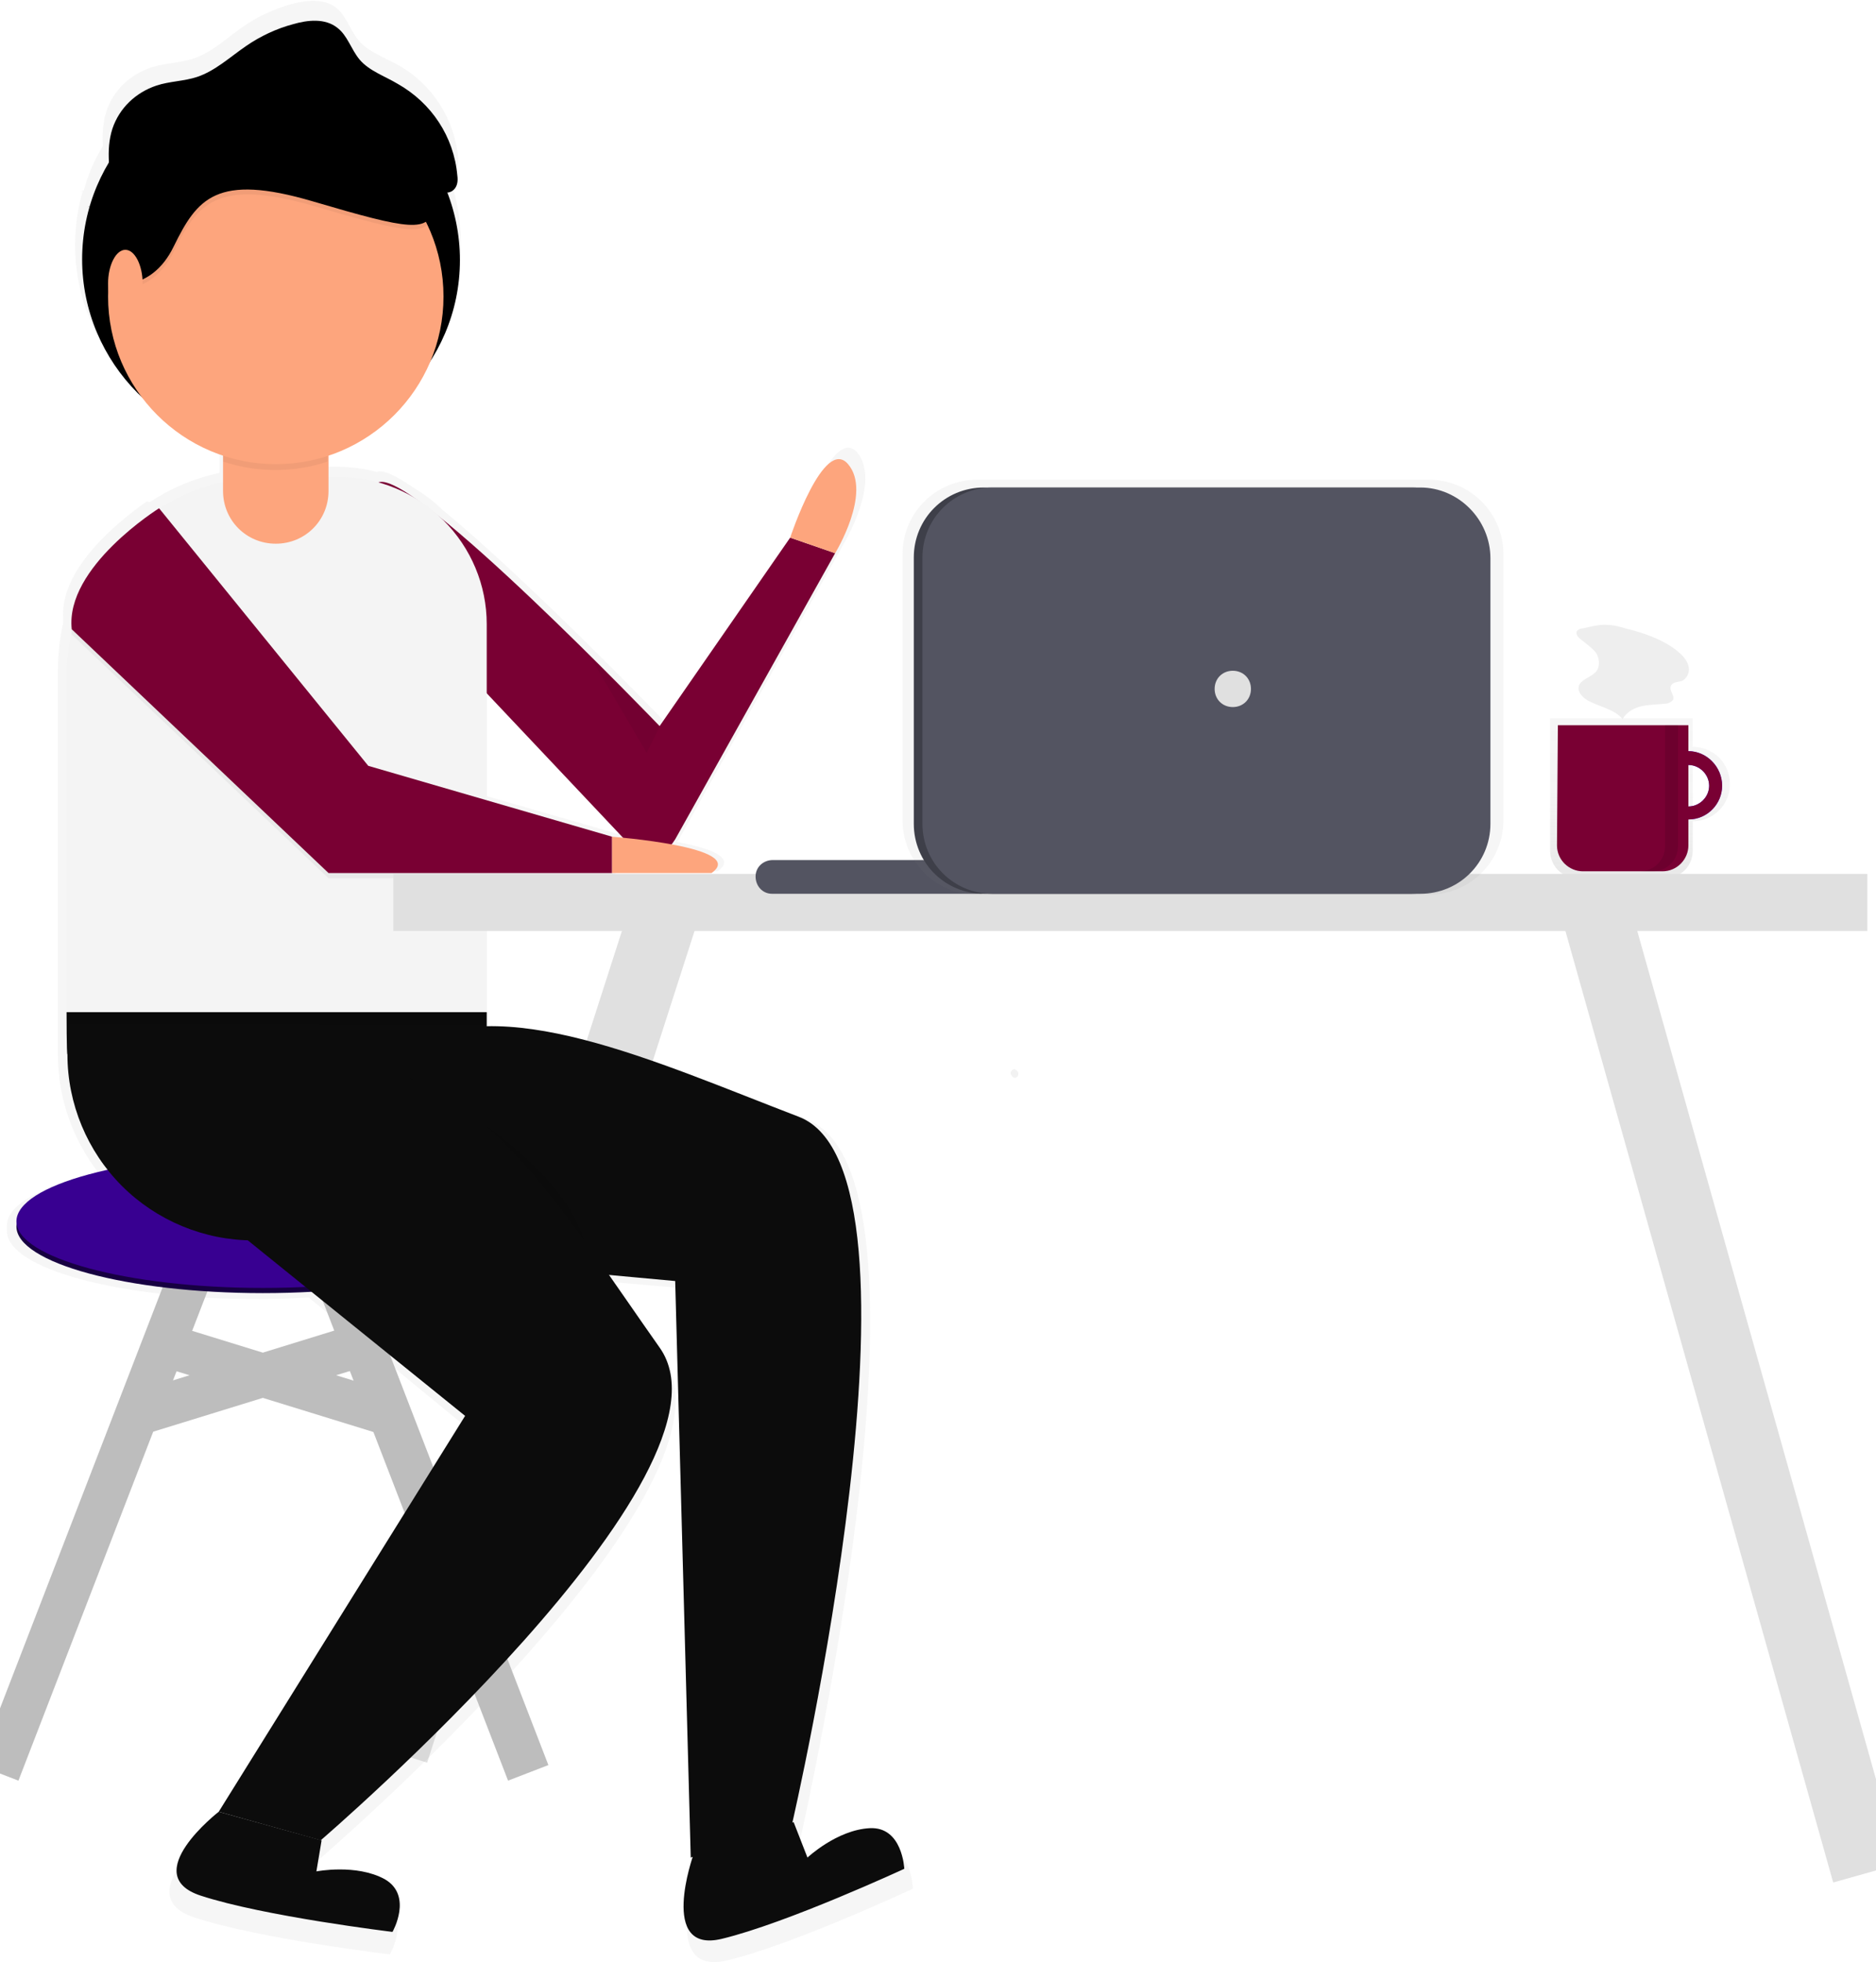 <?xml version="1.0" encoding="utf-8"?>
<!-- Generator: Adobe Illustrator 28.0.0, SVG Export Plug-In . SVG Version: 6.00 Build 0)  -->
<svg version="1.1" id="Capa_1" xmlns="http://www.w3.org/2000/svg" xmlns:xlink="http://www.w3.org/1999/xlink" x="0px" y="0px"
	 viewBox="0 0 217 227" style="enable-background:new 0 0 217 227;" xml:space="preserve">
<style type="text/css">
	.st0{clip-path:url(#SVGID_00000087400882759366069200000008671874939358289562_);}
	.st1{opacity:0.7;fill:url(#SVGID_00000179611448252265442530000013108505294377388478_);enable-background:new    ;}
	.st2{fill:#571AFF;}
	.st3{fill:#790033;}
	.st4{opacity:0.1;enable-background:new    ;}
	.st5{fill:#EEEEEE;}
	.st6{fill:none;stroke:#E0E0E0;stroke-width:8;stroke-miterlimit:10;}
	.st7{opacity:0.7;fill:url(#SVGID_00000027578795055640973290000010193921396836933001_);enable-background:new    ;}
	.st8{fill:none;stroke:#BDBDBD;stroke-width:5;stroke-miterlimit:10;}
	.st9{fill:#170042;}
	.st10{fill:#380091;}
	.st11{fill:#F4F4F4;}
	.st12{fill:#0C0C0C;}
	.st13{opacity:5.000000e-02;enable-background:new    ;}
	.st14{fill:#FDA57D;}
	.st15{fill:url(#SVGID_00000111153109718964050020000010981901621516540047_);}
	.st16{fill:#E0E0E0;}
	.st17{fill:#535461;}
	.st18{opacity:0.7;fill:url(#SVGID_00000147918555040099788130000007303217206384251326_);enable-background:new    ;}
	.st19{fill:#3E3F49;}
</style>
<g>
	<g>
		<defs>
			<rect id="SVGID_1_" width="217" height="227"/>
		</defs>
		<clipPath id="SVGID_00000153703143628421606730000002527574786114675848_">
			<use xlink:href="#SVGID_1_"  style="overflow:visible;"/>
		</clipPath>
		<g style="clip-path:url(#SVGID_00000153703143628421606730000002527574786114675848_);">
			
				<linearGradient id="SVGID_00000165205913356128753630000007845586657579988612_" gradientUnits="userSpaceOnUse" x1="189.7" y1="953.6" x2="189.7" y2="935.1" gradientTransform="matrix(1 0 0 1 0 -852)">
				<stop  offset="0" style="stop-color:#808080;stop-opacity:0.25"/>
				<stop  offset="0.535" style="stop-color:#808080;stop-opacity:0.12"/>
				<stop  offset="1" style="stop-color:#808080;stop-opacity:0.1"/>
			</linearGradient>
			<path style="opacity:0.7;fill:url(#SVGID_00000165205913356128753630000007845586657579988612_);enable-background:new    ;" d="
				M195.8,86.4v-3.3h-16.5v15.3c0,1.8,1.4,3.2,3.2,3.2l0,0h10.1c1.8,0,3.2-1.4,3.2-3.2V95c2.4,0,4.3-1.9,4.3-4.3
				C200.1,88.3,198.2,86.4,195.8,86.4L195.8,86.4L195.8,86.4z M195.8,93.3V88c1.5,0,2.6,1.2,2.6,2.6c0,0.7-0.3,1.4-0.8,1.9
				C197.2,93.1,196.5,93.3,195.8,93.3z"/>
			<path class="st2" d="M195.3,86.9c-2.2,0-4,1.7-4,3.9c0,2.2,1.7,4,3.9,4h0.1c2.2,0,3.9-1.8,3.9-3.9
				C199.2,88.7,197.4,86.9,195.3,86.9L195.3,86.9z M195.3,93.3c-1.3,0-2.4-1.1-2.4-2.4s1.1-2.4,2.4-2.4s2.4,1.1,2.4,2.4
				S196.6,93.3,195.3,93.3z"/>
			<path class="st3" d="M195.3,86.9c-2.2,0-4,1.7-4,3.9c0,2.2,1.7,4,3.9,4h0.1c2.2,0,3.9-1.8,3.9-3.9
				C199.2,88.7,197.4,86.9,195.3,86.9L195.3,86.9z M195.3,93.3c-1.3,0-2.4-1.1-2.4-2.4s1.1-2.4,2.4-2.4s2.4,1.1,2.4,2.4
				S196.6,93.3,195.3,93.3z"/>
			<path class="st3" d="M180.2,83.9h15.1v13.9c0,1.6-1.3,3-3,3l0,0h-9.2c-1.6,0-3-1.3-3-3L180.2,83.9L180.2,83.9z"/>
			<path class="st4" d="M192.6,83.9v14c0,1.6-1.3,2.9-2.9,2.9l0,0h1.5c1.6,0,2.9-1.3,2.9-2.9l0,0v-14H192.6z"/>
			<path class="st5" d="M183.1,72.7c-0.3,0-0.5,0.1-0.7,0.3c-0.2,0.4,0.2,0.8,0.5,1c0.6,0.5,1.2,0.9,1.7,1.5
				c0.4,0.6,0.5,1.5,0.1,2.1c-0.6,0.8-2,1-2.1,1.9c-0.1,0.6,0.5,1.2,1,1.5c1.4,0.8,3.1,1,4.1,2.2c0.4-0.8,1.3-1.3,2.2-1.5
				s1.9-0.2,2.8-0.3c0.3,0,0.6-0.2,0.8-0.4c0.3-0.5-0.5-1.1-0.2-1.7c0.2-0.4,0.8-0.4,1.2-0.5c0.7-0.3,1-1.1,0.8-1.8
				c-0.2-0.7-0.7-1.2-1.3-1.7c-1.5-1.2-3.4-1.9-5.2-2.4c-0.9-0.2-1.9-0.6-2.8-0.6C185,72.2,184,72.5,183.1,72.7L183.1,72.7z"/>
			<path class="st6" d="M77.2,104.4l-31.6,98.3"/>
			
				<linearGradient id="SVGID_00000160879900571557130630000016363354130891336832_" gradientUnits="userSpaceOnUse" x1="53.2" y1="187924" x2="53.2" y2="18079.594" gradientTransform="matrix(1 0 0 1 0 -852)">
				<stop  offset="0" style="stop-color:#808080;stop-opacity:0.25"/>
				<stop  offset="0.535" style="stop-color:#808080;stop-opacity:0.12"/>
				<stop  offset="1" style="stop-color:#808080;stop-opacity:0.1"/>
			</linearGradient>
			<path style="opacity:0.7;fill:url(#SVGID_00000160879900571557130630000016363354130891336832_);enable-background:new    ;" d="
				M101.6,213.7c-3.9,0.2-7.3,3.5-7.3,3.5l-1.7-4.1h-0.1c0.8-3.6,17.4-77.3,0.8-83.6c-12.8-4.9-26.4-10.9-37-10.7v-17.4h14.9v-0.6
				H83c2.3-1.6-1-2.7-4.7-3.4c0.2-0.2,0.3-0.4,0.4-0.6l18.9-33.9c0,0,4.3-7.1,1.6-10.5c-2.8-3.4-6.8,8.7-6.8,8.7L76.8,83.4
				c0,0-15.7-16.3-25.6-24.4c-1.1-1.1-2.4-2-3.7-2.8c-1.8-1.2-3.2-1.9-3.9-1.6l0,0C42.1,54.2,40.5,54,39,54h-1.2v-2.5
				c5.6-1.9,10.1-6.1,12.3-11.7c3.5-5.9,4.2-13.1,1.8-19.5c0.2,0,0.4-0.1,0.5-0.2c0.6-0.4,0.6-1.2,0.6-1.8c-0.4-4.5-3-8.6-7-10.8
				c-1.6-0.9-3.4-1.5-4.5-2.8c-1-1.2-1.4-2.8-2.6-3.8c-1.4-1.1-3.5-0.9-5.3-0.4c-2,0.6-3.8,1.4-5.5,2.6c-1.9,1.3-3.6,3-5.8,3.7
				c-1.6,0.5-3.2,0.5-4.8,1c-2.4,0.8-4.4,2.6-5.2,5.1c-0.4,1.3-0.5,2.6-0.4,4c-1,1.6-1.7,3.3-2.2,5.1c-0.1,0.1-0.2,0.1-0.4,0.2
				L9.6,22c-2.4,8.2,0,17,6.3,22.8c2.4,3.2,5.8,5.5,9.5,6.8v3.1c-2.7,0.6-5.3,1.6-7.6,3.1l0,0c0,0-0.2,0.1-0.5,0.3L17,58
				c-2.3,1.6-10,7.3-9.7,13.4c0,0.2,0,0.5,0,0.7c-0.4,1.8-0.6,3.6-0.6,5.4v44.6c0,4.9,1.7,9.7,4.7,13.6c-6.5,1.5-10.6,3.6-10.6,6.1
				c0,0.2,0,0.4,0,0.6c0,4.4,13.1,7.9,29.2,7.9c1.9,0,3.9-0.1,5.7-0.2L53.8,165l-29.2,46.9c0,0-9.6,7.4-2.2,9.9
				c7.5,2.5,22.7,4.3,22.7,4.3s2.5-4.3-0.9-6.2s-8.1-0.9-8.1-0.9l0.6-3.7c0,0,50.6-43.4,40-58.3c-2-2.8-4-5.8-6.1-8.7l8,0.7
				l1.8,68.2l0.2-0.1c-0.5,1.3-3.7,11.4,3.5,9.7c7.6-1.8,21.5-8.3,21.5-8.3S105.5,213.5,101.6,213.7L101.6,213.7z M71.2,96.4
				l-14.9-4.3V79.3l16.2,17.2C71.7,96.4,71.2,96.4,71.2,96.4z"/>
			<path d="M31.3,51.9c12.1,0,21.9-9.8,21.9-21.8S43.4,8.2,31.3,8.2S9.5,18,9.5,30S19.3,51.9,31.3,51.9z"/>
			<path class="st3" d="M56.2,80.1l16.7,17.7c1.2,1.3,3.3,1.4,4.6,0.1c0.2-0.2,0.4-0.5,0.6-0.8L96.6,64l-5.2-1.8L76.3,84
				c0,0-28.5-29.7-32.5-28.2S56.2,80.1,56.2,80.1L56.2,80.1z"/>
			<path class="st8" d="M24.4,141.4l-24.6,63.7 M36.5,141.4l24.6,63.7"/>
			<path class="st9" d="M30.4,149.6c15.8,0,28.5-3.5,28.5-7.7s-12.8-7.7-28.5-7.7c-15.8,0-28.5,3.5-28.5,7.7S14.7,149.6,30.4,149.6
				L30.4,149.6z"/>
			<path class="st10" d="M30.4,149c15.8,0,28.5-3.5,28.5-7.7s-12.8-7.7-28.5-7.7c-15.8,0-28.5,3.5-28.5,7.7S14.7,149,30.4,149
				L30.4,149z"/>
			<path class="st8" d="M18.4,155.4l26.9,8.3 M42.4,155.4l-26.9,8.3"/>
			<path class="st11" d="M30.8,55.2h8.5c4.5,0,8.8,1.8,12,5s5,7.5,5,12v44.9H7.7V78.3c0-6.1,2.4-12,6.8-16.3
				C18.8,57.7,24.6,55.2,30.8,55.2L30.8,55.2z"/>
			<path class="st12" d="M7.7,117.1h48.6v26.4h-27c-5.7,0-11.2-2.3-15.2-6.3s-6.3-9.5-6.3-15.2C7.7,122,7.7,117.1,7.7,117.1z"/>
			<path class="st13" d="M8.3,73.4L38,101.6h32.8v-4.2l-28.2-8.2L18.4,59.4C18.4,59.4,7.5,66.2,8.3,73.4L8.3,73.4z"/>
			<path class="st3" d="M8.3,72.8L38,101h32.8v-4.2l-28.2-8.2L18.4,58.8C18.4,58.8,7.5,65.6,8.3,72.8L8.3,72.8z"/>
			<path class="st14" d="M70.8,96.8c0,0,15.8,1.2,11.5,4.2H70.8V96.8z M91.4,62.2c0,0,3.9-11.8,6.7-8.5C100.9,57,96.6,64,96.6,64
				L91.4,62.2L91.4,62.2z"/>
			<path class="st13" d="M7.7,117.1v1.4l48.6,0.1v-1.5H7.7z"/>
			<path class="st12" d="M45.4,145.2l32.7,3l1.8,66.7l11.7-3.8c0,0,17.5-75.5,0.8-81.9c-16.7-6.4-34.7-14.8-45.5-7.9
				C36.2,128,45.4,145.2,45.4,145.2z"/>
			<path class="st4" d="M47.4,124.7c0,0,17.9,9.1,20.3,19.4L47.4,124.7L47.4,124.7z"/>
			<path class="st12" d="M28.3,143.2l25.5,20.6l-28.5,45.8l11.8,3.3c0,0,49.5-42.5,39.2-57C66,141.3,55.7,124.3,42.9,124
				C30.1,123.8,28.3,143.2,28.3,143.2L28.3,143.2z"/>
			<path class="st13" d="M68.4,76.2l6.4,10.9l1.5-3L68.4,76.2z"/>
			<path class="st12" d="M25.3,209.6c0,0-9.4,7.3-2.1,9.7s22.2,4.2,22.2,4.2s2.4-4.2-0.9-6.1c-3.3-1.8-7.9-0.9-7.9-0.9l0.6-3.6
				L25.3,209.6L25.3,209.6z M80.2,214.6c0,0-4.1,11.5,3.3,9.7c7.5-1.8,21.1-8.1,21.1-8.1s-0.2-4.9-4-4.7s-7.2,3.4-7.2,3.4l-1.6-4.1
				L80.2,214.6L80.2,214.6z"/>
			<path class="st14" d="M31.9,44.6c-3.4,0-6.1,2.7-6.1,6.1l0,0v6.1c0,3.4,2.7,6.1,6.1,6.1s6.1-2.7,6.1-6.1v-6.1
				C38,47.3,35.3,44.6,31.9,44.6L31.9,44.6z"/>
			<path class="st13" d="M31.9,45.2c-3.4,0-6.1,2.7-6.1,6.1v2.1c3.9,1.3,8.2,1.3,12.1,0v-2.1C38,47.9,35.3,45.2,31.9,45.2L31.9,45.2
				L31.9,45.2z"/>
			<path class="st14" d="M31.9,53.7c10.7,0,19.4-8.7,19.4-19.4s-8.7-19.4-19.4-19.4s-19.4,8.7-19.4,19.4S21.2,53.7,31.9,53.7z"/>
			<path class="st13" d="M12.5,33.4c0,0,4.9,1.2,7.6-4.3s4.9-8.5,16.1-5.3c11.2,3.3,13.5,3.7,14,0.6c0.4-2.1-3.6-7.2-6.2-10.3
				c-1.3-1.5-3.3-2.4-5.5-2.4H25.9l-7.6,3.5l-5.8,5L11.3,27C11.3,27.1,12.5,33.4,12.5,33.4z"/>
			<path d="M12.5,32.8c0,0,4.9,1.3,7.6-4.3C22.8,23,25,20,36.2,23.3s13.5,3.7,14,0.6c0.4-2.1-3.6-7.2-6.2-10.3
				c-1.3-1.5-3.3-2.4-5.5-2.4H25.9l-7.6,3.5l-5.8,5l-1.2,6.8C11.3,26.5,12.5,32.8,12.5,32.8z"/>
			<path class="st14" d="M14.5,36.7c1.1,0,2-1.8,2-3.9s-0.9-3.9-2-3.9s-2,1.8-2,3.9S13.4,36.7,14.5,36.7z"/>
			<path d="M13.1,22.6c-0.4-2.5-0.9-5.2-0.1-7.7c0.8-2.4,2.7-4.2,5.1-5c1.5-0.5,3.2-0.5,4.7-1c2.1-0.7,3.8-2.3,5.7-3.6
				c1.6-1.1,3.5-2,5.4-2.5c1.7-0.5,3.7-0.7,5.1,0.4c1.2,0.9,1.6,2.5,2.6,3.7c1.1,1.3,2.9,1.9,4.4,2.8c3.9,2.2,6.5,6.1,6.9,10.6
				c0.1,0.7,0,1.4-0.6,1.8c-0.3,0.2-0.7,0.2-1.1,0.2c-7.8-0.1-15.5-0.2-23.3-0.9c-2.4-0.2-4.8-0.5-7.2-0.4c-3.7,0.1-7.4,1.2-10.6,3"
				/>
			
				<linearGradient id="SVGID_00000026853705428034577210000002753435966584515000_" gradientUnits="userSpaceOnUse" x1="117.35" y1="1419.145" x2="117.35" y2="1416.415" gradientTransform="matrix(1 0 0 1 0 -852)">
				<stop  offset="0" style="stop-color:#808080;stop-opacity:0.25"/>
				<stop  offset="0.535" style="stop-color:#808080;stop-opacity:0.12"/>
				<stop  offset="1" style="stop-color:#808080;stop-opacity:0.1"/>
			</linearGradient>
			<path style="fill:url(#SVGID_00000026853705428034577210000002753435966584515000_);" d="M117.4,124.7c0.2,0,0.4-0.2,0.4-0.5
				c0-0.2-0.2-0.4-0.4-0.5c-0.3,0-0.5,0.2-0.5,0.5C117,124.5,117.2,124.7,117.4,124.7z"/>
			<path class="st6" d="M184.3,104.4l31.6,112.3"/>
			<path class="st16" d="M216,101.1H45.5v6.6H216V101.1z"/>
			<path class="st17" d="M113.4,99.5h-24c-1.1,0-2,0.8-2,1.9s0.8,2,1.9,2h0.1h24c1.1,0,2-0.9,2-2S114.5,99.5,113.4,99.5z"/>
			
				<linearGradient id="SVGID_00000170252667277884364090000005350107615498054814_" gradientUnits="userSpaceOnUse" x1="139.15" y1="17272.5" x2="139.15" y2="9689.03" gradientTransform="matrix(1 0 0 1 0 -852)">
				<stop  offset="0" style="stop-color:#808080;stop-opacity:0.25"/>
				<stop  offset="0.535" style="stop-color:#808080;stop-opacity:0.12"/>
				<stop  offset="1" style="stop-color:#808080;stop-opacity:0.1"/>
			</linearGradient>
			<path style="opacity:0.7;fill:url(#SVGID_00000170252667277884364090000005350107615498054814_);enable-background:new    ;" d="
				M165.3,55.5H113c-4.7,0-8.6,3.8-8.6,8.6v30.8c0,4.7,3.8,8.6,8.6,8.6h52.3c4.7,0,8.6-3.8,8.6-8.6V64.1
				C173.9,59.4,170.1,55.5,165.3,55.5L165.3,55.5z"/>
			<path class="st19" d="M163.3,56.4h-49.5c-4.5,0-8.1,3.6-8.1,8.1v30.8c0,4.5,3.6,8.1,8.1,8.1l0,0h49.5c4.5,0,8.1-3.6,8.1-8.1l0,0
				V64.6C171.5,60.1,167.8,56.4,163.3,56.4z"/>
			<path class="st17" d="M164.3,56.4h-49.5c-4.5,0-8.1,3.6-8.1,8.1v30.8c0,4.5,3.6,8.1,8.1,8.1l0,0h49.5c4.5,0,8.1-3.6,8.1-8.1l0,0
				V64.6C172.4,60.1,168.7,56.4,164.3,56.4z"/>
			<path class="st16" d="M142.6,81.8c1.2,0,2.1-0.9,2.1-2.1s-0.9-2.1-2.1-2.1s-2.1,0.9-2.1,2.1S141.4,81.8,142.6,81.8L142.6,81.8z"
				/>
		</g>
	</g>
</g>
</svg>
